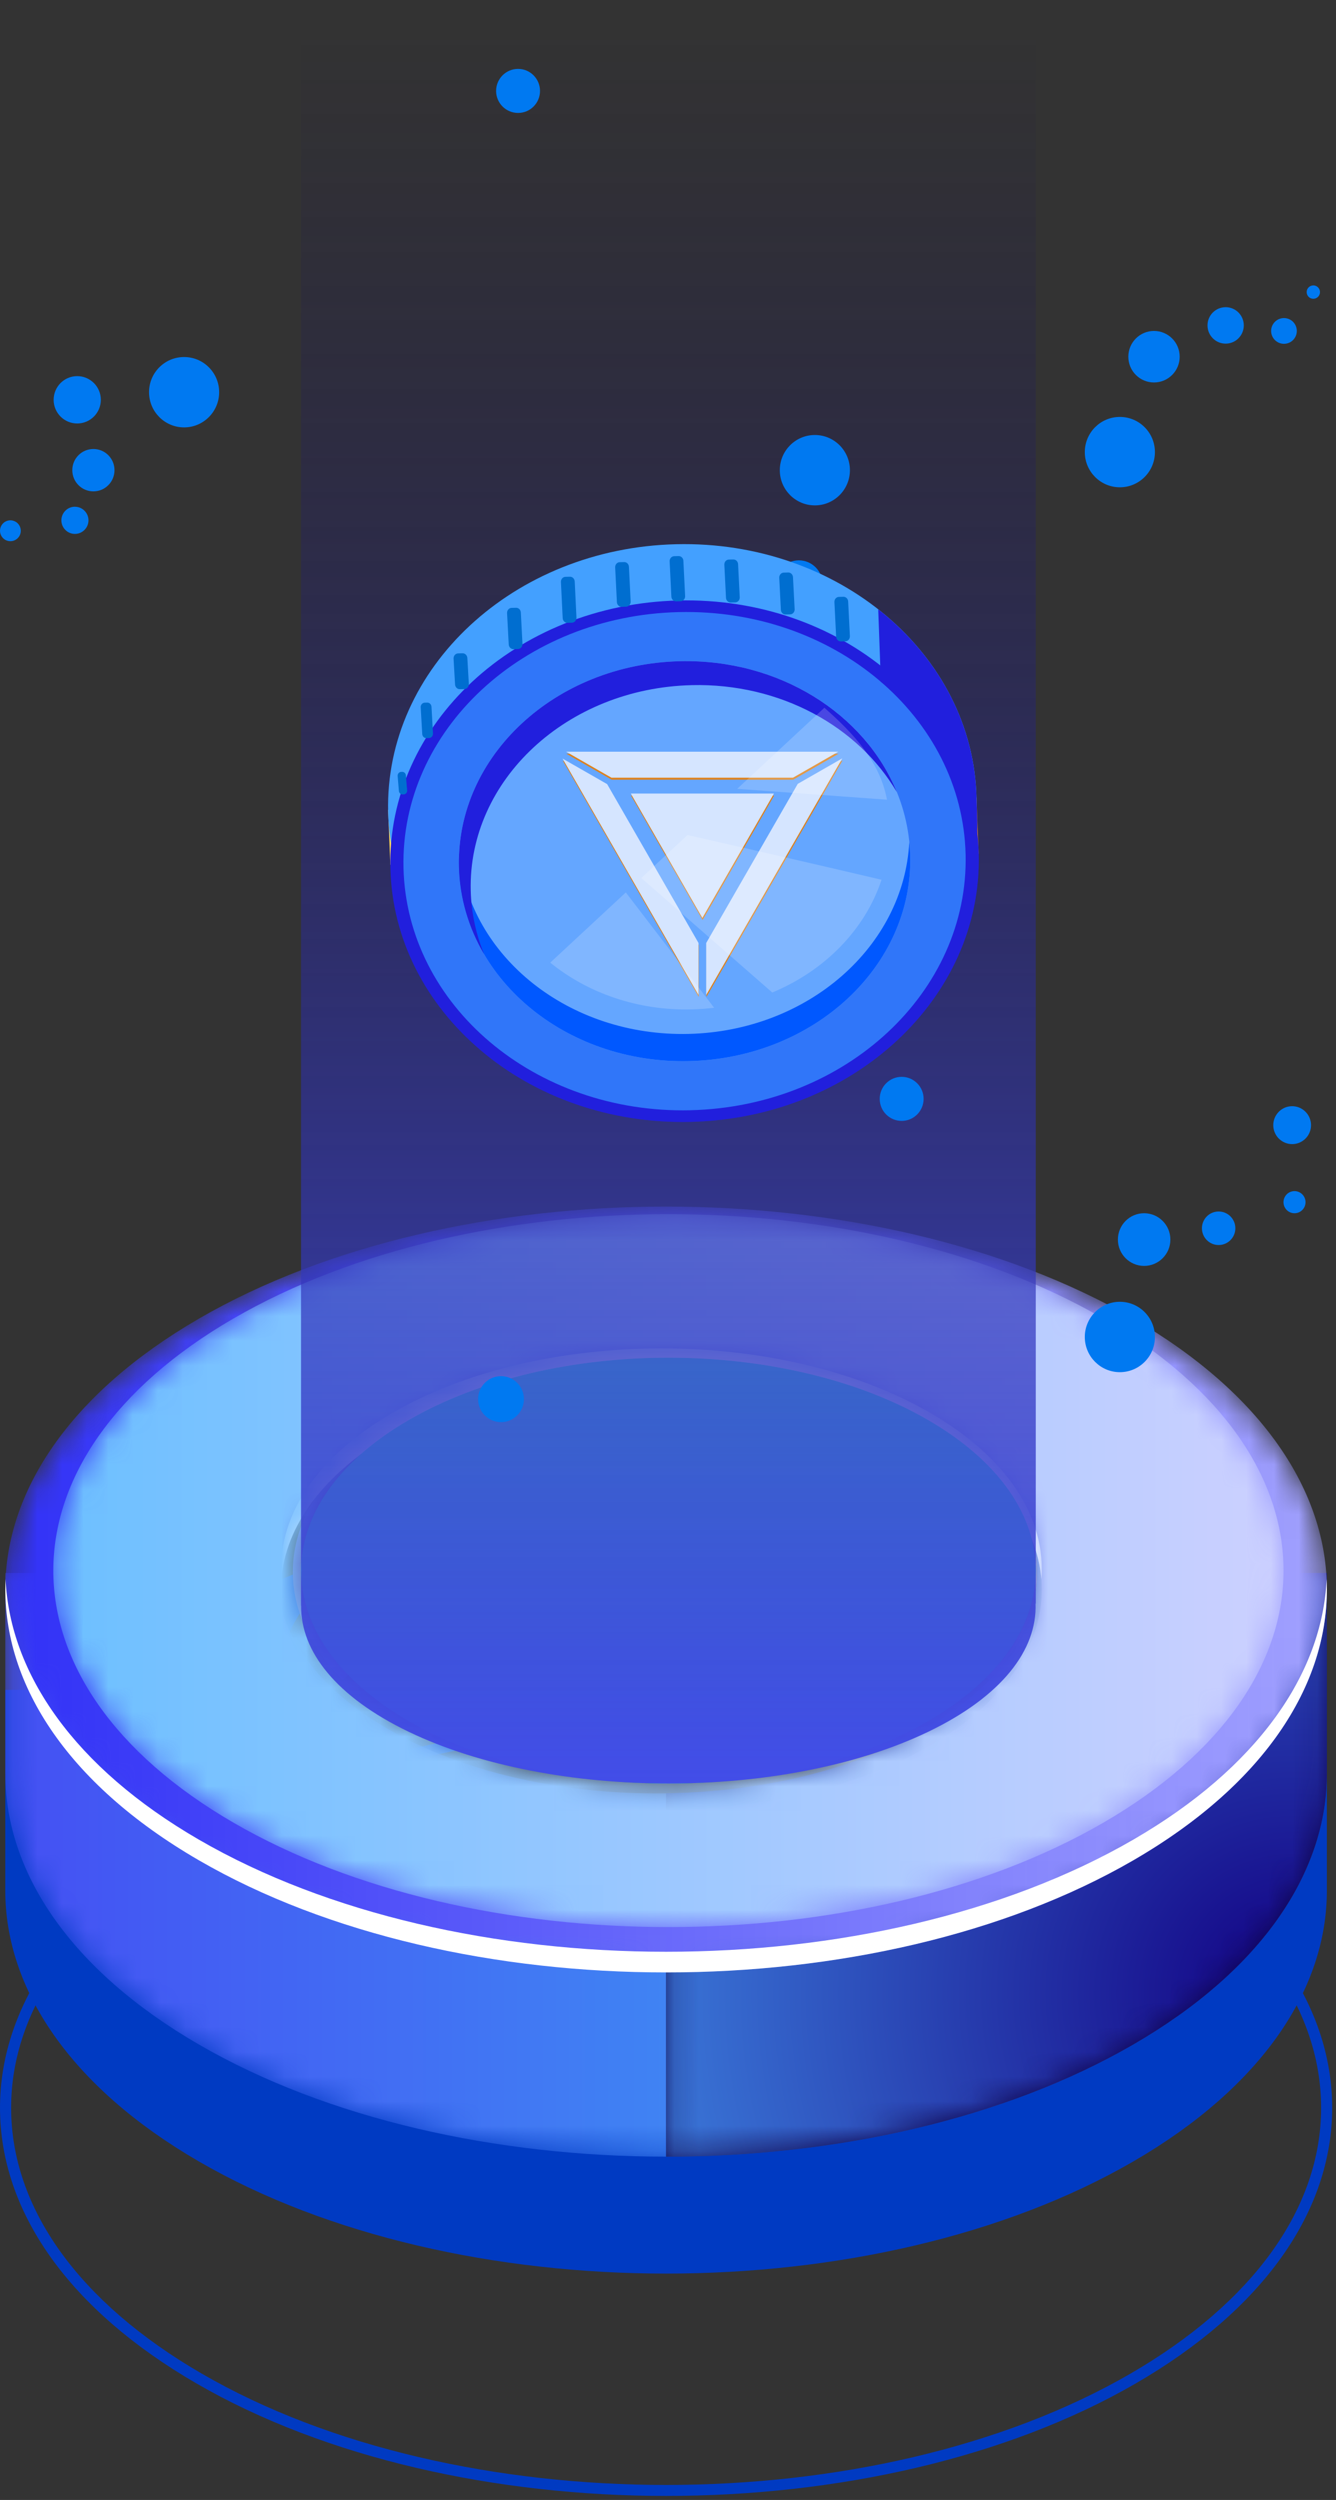 <svg xmlns="http://www.w3.org/2000/svg" xmlns:xlink="http://www.w3.org/1999/xlink" width="54" height="101" viewBox="0 0 54 101">
    <rect x="0" y="0" width="54" height="101" fill="#333333" stroke="none"/>
    <defs>
        <path id="ncqxnbzyea" d="M37.414 12.45c-6.004 3.479-15.74 3.479-21.744 0C10.038 9.188 9.689 4.026 14.62.527c-2.37.712-4.595 1.643-6.584 2.795-1.506.873-2.793 1.824-3.864 2.83H.214v8.11c0 3.96 2.608 7.919 7.822 10.939 10.431 6.043 27.342 6.043 37.773 0 5.214-3.02 7.822-6.979 7.822-10.938v-8.11h-3.958c-1.072-1.007-2.359-1.958-3.865-2.83-2.35-1.361-5.03-2.413-7.89-3.16 5.495 3.495 5.328 8.91-.504 12.287"/>
        <path id="qf9qyb5r1d" d="M11.17.162c2.859.748 5.54 1.8 7.89 3.16 1.506.873 2.793 1.824 3.864 2.83h3.958v8.11c0 3.96-2.608 7.919-7.822 10.94-5.215 3.02-12.05 4.531-18.886 4.53V15.055C3.98 15 7.76 14.134 10.665 12.45"/>
        <path id="lkm72baftg" d="M8.036 4.618c-10.43 6.042-10.43 15.838 0 21.88 10.431 6.04 27.342 6.041 37.773 0 10.43-6.042 10.43-15.838 0-21.88C40.592 1.598 33.756.088 26.921.087c-6.836 0-13.67 1.51-18.886 4.531m7.824 17.238c-6.005-3.478-6.005-9.118 0-12.595 6.005-3.479 15.74-3.479 21.745 0 6.004 3.477 6.004 9.117 0 12.595-3.003 1.74-6.938 2.608-10.872 2.608-3.935 0-7.87-.869-10.873-2.608"/>
        <path id="qpu5u0hlpj" d="M7.57 4.61c-9.709 5.625-9.708 14.744.001 20.368 9.71 5.625 25.452 5.625 35.161 0 9.71-5.623 9.71-14.743 0-20.367C37.877 1.799 31.514.393 25.152.393 18.787.393 12.424 1.8 7.57 4.611m7.08 16.266c-5.798-3.359-5.799-8.805 0-12.165 5.8-3.359 15.203-3.359 21.003 0 5.798 3.36 5.798 8.806 0 12.165-2.9 1.68-6.7 2.52-10.501 2.52-3.8 0-7.602-.84-10.501-2.52"/>
        <path id="rgsn4vuiwn" d="M.49.212l.032.003c.041.01.077.038.096.079L.63.33C.64.39.607.453.55.48L.353.57.233.314.332.271.428.226.431.225c.021-.01.04-.013.06-.013"/>
        <path id="oyik4rxamp" d="M27.02.29l1.229.034 1.229.034 2.451.2c.815.091 1.625.222 2.438.332.81.13 1.61.317 2.415.472.801.175 1.587.415 2.381.62.79.225 1.557.52 2.337.777.77.285 1.515.634 2.275.947.74.358 1.46.756 2.19 1.132l.011.007c1.016.597 1.995 1.257 2.911 2.001.915.744 1.767 1.574 2.503 2.503.735.926 1.354 1.954 1.786 3.063.434 1.107.674 2.294.68 3.487-.001 2.29-.908 4.503-2.277 6.292-1.371 1.802-3.146 3.256-5.061 4.425l-.552.336-.14-.243.545-.332c1.895-1.155 3.641-2.59 4.986-4.357 1.34-1.753 2.217-3.903 2.218-6.121-.005-1.156-.238-2.308-.66-3.384-.42-1.08-1.023-2.084-1.744-2.992-.722-.91-1.56-1.725-2.46-2.459-.903-.732-1.87-1.386-2.874-1.976l-.012-.006c-.723-.372-1.436-.767-2.168-1.12-.752-.312-1.491-.657-2.254-.94-.774-.254-1.535-.547-2.319-.77-.788-.203-1.568-.443-2.364-.615-.8-.155-1.594-.34-2.398-.47-.808-.109-1.613-.24-2.422-.33L29.463.637c-.408-.01-.814-.022-1.222-.033L27.63.588 27.02.57l-2.445.067-2.436.198c-.81.09-1.615.222-2.423.331-.803.129-1.598.315-2.398.469-.795.172-1.575.412-2.364.615-.784.222-1.545.516-2.319.77-.763.282-1.501.628-2.254.938-.371.164-.724.371-1.087.555l-1.081.566-.011.006c-1.005.59-1.971 1.242-2.875 1.976-.453.364-.882.757-1.297 1.163-.2.21-.406.415-.601.63l-.563.665c-.356.458-.69.933-.985 1.431-.135.256-.293.5-.412.765-.117.264-.256.52-.348.794-.105.27-.208.54-.28.821-.09.276-.153.557-.206.841-.07.282-.089.571-.129.857-.033.287-.029.577-.046.865.006 1.157.24 2.308.66 3.384.207.54.472 1.057.76 1.56.145.25.313.487.468.732.166.238.346.466.518.7.365.45.752.883 1.163 1.295.068.069.138.136.208.202l.427.395c.209.202.443.376.663.565.22.191.456.361.688.536.231.176.467.347.711.506.244.159.477.334.729.48l.746.454.01.007c1.3.749 2.662 1.386 4.061 1.927.7.269 1.408.516 2.124.74.36.105.716.226 1.08.318.362.095.721.204 1.088.287.728.18 1.462.338 2.2.478.369.064.737.139 1.108.194l1.113.164 1.118.136 1.121.108 1.123.08 1.125.051h.013c.204.005.407.01.611.013l.612.013.61-.005.612-.004c1.38-.03 2.757-.12 4.128-.272.686-.071 1.368-.172 2.05-.274l1.02-.175 1.014-.202c.674-.147 1.346-.3 2.011-.482.334-.084.666-.179.996-.28.33-.098.66-.194.986-.308.325-.112.656-.21.977-.337.322-.122.649-.235.967-.366l.954-.397.359-.164.58-.266c.041.085.08.169.122.254l-.587.268-.362.165-.963.401c-.107.044-.215.086-.323.127l-.651.243c-.324.126-.657.226-.986.34-.328.113-.661.21-.994.31-.333.102-.667.197-1.003.282-.67.184-1.348.337-2.026.484l-1.02.204-1.027.176c-.686.104-1.373.205-2.063.276-1.38.153-2.765.244-4.153.274l-.615.004-.615.004-.616-.012-.614-.012h-.014l-1.131-.053-1.13-.08-1.128-.108-1.124-.137c-.125-.016-.25-.034-.375-.052l-.746-.114c-.125-.018-.25-.039-.373-.06l-.743-.135c-.742-.14-1.482-.3-2.215-.482-.369-.083-.73-.193-1.096-.288-.123-.031-.244-.065-.365-.101l-.723-.22c-.721-.225-1.436-.474-2.142-.746-1.411-.545-2.787-1.189-4.1-1.946l-.01-.006-.755-.46c-.085-.05-.168-.102-.25-.156l-.488-.33c-.247-.16-.485-.333-.72-.513-.236-.177-.475-.349-.698-.542-.224-.193-.46-.37-.674-.575-.214-.202-.438-.396-.645-.607-.418-.419-.811-.86-1.184-1.32-.176-.238-.36-.47-.53-.714-.158-.25-.33-.492-.478-.75-.296-.514-.567-1.043-.78-1.599-.432-1.107-.673-2.294-.68-3.487.018-.297.014-.596.049-.892.04-.295.06-.594.132-.883.055-.293.12-.583.212-.867.075-.289.18-.567.288-.844.095-.283.237-.545.358-.816.121-.271.282-.522.422-.784.303-.51.644-.996 1.008-1.463l.573-.678c.198-.22.408-.428.61-.642.425-.412.86-.812 1.32-1.182.916-.744 1.895-1.404 2.91-2l.012-.007 1.092-.572c.367-.185.723-.393 1.098-.56.76-.313 1.505-.662 2.275-.947.78-.256 1.547-.552 2.337-.776.794-.204 1.58-.446 2.382-.62.805-.155 1.605-.342 2.415-.472.812-.109 1.622-.241 2.437-.332l2.451-.2"/>
        <path id="1cc8x244gr" d="M.597.386L.74.627.647.683.556.74.553.74.55.743.516.756C.458.77.396.746.363.692L.348.658C.33.598.355.533.41.5L.416.496l.181-.11z"/>
        <path id="1w55kqqf5t" d="M.49.66l.032.004C.563.674.599.7.618.743l.012.04C.636.84.61.895.56.924L.555.926.549.929.451.974l-.098.044L.235.764.428.675.431.674C.452.664.471.66.491.66"/>
        <path id="4uzh9imq2v" d="M19.09.051l.121.254-.587.267-.362.166-.962.401c-.321.133-.65.246-.975.37-.324.126-.656.225-.985.339l-.33.11c-.22.07-.443.134-.665.2-.332.103-.666.197-1.002.283-.67.184-1.347.337-2.026.485l-1.02.203-1.026.176c-.686.103-1.374.204-2.064.276-1.379.153-2.765.244-4.152.274l-.616.004-.617.004-.59-.012h-.026l-.618-.012.01-.281.595.012h.044l.587.012c.204 0 .408-.002.613-.004l.612-.004c1.38-.03 2.757-.12 4.127-.272.687-.072 1.369-.171 2.05-.274l1.02-.175 1.014-.202c.674-.147 1.347-.299 2.011-.482.334-.084.666-.179.995-.28.33-.098.661-.195.987-.308.325-.112.656-.211.977-.337.321-.122.648-.235.966-.367l.954-.396.359-.165"/>
        <path id="wxsk8px1sx" d="M.49.403l.038.005c.036.01.068.034.087.07l.012.034C.64.57.615.632.564.662L.559.666.556.668l-.19.1L.226.523l.094-.05.095-.049.01-.005C.446.409.47.403.491.403"/>
        <path id="urmebm13yz" d="M8.07.398l.139.242-.545.333c-.814.492-1.593 1.043-2.331 1.643-.903.733-1.74 1.549-2.463 2.458-.722.908-1.327 1.913-1.748 2.991C.7 9.143.467 10.295.46 11.451c.005 1.155.239 2.306.66 3.383.42 1.08 1.023 2.083 1.744 2.992.722.91 1.558 1.725 2.46 2.458.45.367.915.72 1.4 1.042.243.159.476.334.728.48l.746.454.01.007c.724.373 1.438.767 2.17 1.12.752.312 1.49.657 2.254.94.773.254 1.534.548 2.318.77l1.18.317c.395.098.782.23 1.184.299.8.154 1.594.34 2.398.469l1.21.171c.404.052.806.125 1.212.16l1.218.102c.406.03.812.073 1.218.096.408.01.815.022 1.223.033l1.221.034 2.445-.067 2.437-.198c.81-.09 1.615-.222 2.423-.33.405-.048.8-.153 1.201-.227l1.198-.243c.796-.172 1.576-.412 2.365-.614.398-.093.775-.251 1.163-.376l1.156-.396c.39-.122.754-.308 1.131-.46l1.124-.478c.372-.165.724-.371 1.088-.555l.515-.27.566-.296.14.243-.571.3-.522.272c-.366.186-.722.394-1.098.56l-1.134.484c-.38.153-.75.34-1.141.464l-1.166.399c-.39.125-.771.285-1.172.378-.794.205-1.58.446-2.382.62l-1.206.244c-.404.074-.802.18-1.21.228-.812.11-1.623.241-2.438.333l-2.452.198-2.46.069-1.23-.034-.614-.018-.614-.017c-.41-.022-.818-.064-1.226-.096l-1.226-.103c-.408-.034-.813-.108-1.22-.16l-1.217-.173c-.81-.13-1.61-.316-2.415-.472-.405-.07-.795-.202-1.193-.3l-1.188-.32c-.79-.225-1.558-.52-2.337-.777-.77-.285-1.515-.634-2.274-.947-.74-.357-1.46-.756-2.19-1.133-.005-.001-.009-.004-.012-.006l-.755-.46c-.254-.148-.49-.324-.737-.485-.49-.326-.961-.684-1.418-1.056-.915-.744-1.766-1.574-2.503-2.502-.736-.927-1.355-1.955-1.787-3.064C.426 13.83.185 12.643.18 11.451c.007-1.194.247-2.381.682-3.489.433-1.108 1.052-2.137 1.79-3.063.736-.928 1.589-1.757 2.504-2.501.749-.609 1.538-1.167 2.362-1.665"/>
        <path id="xueg6f3z2B" d="M.677.377L.71.381c.035.01.066.031.085.063l.015.034c.017.06-.006.124-.06.159L.748.638.745.64.562.751.421.51.512.453.605.398.607.396C.631.383.654.377.677.377"/>
        <path id="exmv9at84D" d="M0.046 0.228L1.28 0.228 1.28 1.466 0.046 1.466z"/>
        <path id="n6i6kfcmlE" d="M0.174 0.19L20.226 0.19 20.226 18.314 0.174 18.314z"/>
        <linearGradient id="lqpieuftlb" x1="0%" x2="100%" y1="49.999%" y2="49.999%">
            <stop offset="0%" stop-color="#4451F3"/>
            <stop offset="100%" stop-color="#3CB5F2"/>
        </linearGradient>
        <linearGradient id="z1bb7am21h" x1="0%" x2="100%" y1="50.001%" y2="50.001%">
            <stop offset="0%" stop-color="#2B2BF6"/>
            <stop offset="100%" stop-color="#A7A7FF"/>
        </linearGradient>
        <linearGradient id="0o3e4nzegk" x1="0%" x2="100%" y1="50%" y2="50%">
            <stop offset="0%" stop-color="#68BFFF"/>
            <stop offset="100%" stop-color="#D1D1FF"/>
        </linearGradient>
        <linearGradient id="rx1040mdgm" x1="50%" x2="50%" y1="0%" y2="100%">
            <stop offset="0%" stop-color="#0E044B" stop-opacity="0"/>
            <stop offset="100%" stop-color="#424DE8"/>
        </linearGradient>
        <radialGradient id="75imel9zxe" cx="94.952%" cy="77.673%" r="116.226%" fx="94.952%" fy="77.673%" gradientTransform="matrix(1 0 0 .903 0 .075)">
            <stop offset="0%" stop-color="#120082"/>
            <stop offset="100%" stop-color="#428DE8"/>
        </radialGradient>
    </defs>
    <g fill="none" fill-rule="evenodd">
        <g>
            <g>
                <g>
                    <g>
                        <path fill="#003AC2" d="M26.922 15.646c-6.796 0-13.593 1.499-18.766 4.496C3.186 23.02.45 26.835.45 30.882c0 4.046 2.737 7.86 7.708 10.74 10.347 5.995 27.186 5.994 37.532 0 4.97-2.88 7.708-6.693 7.708-10.74 0-4.047-2.738-7.861-7.71-10.74-5.172-2.997-11.969-4.496-18.765-4.496m0 30.915c-6.877 0-13.754-1.516-18.99-4.549C2.817 39.05 0 35.096 0 30.882c0-4.215 2.817-8.168 7.932-11.13 10.471-6.067 27.51-6.067 37.981 0 5.115 2.963 7.932 6.915 7.932 11.13 0 4.215-2.817 8.168-7.931 11.13-5.236 3.033-12.113 4.549-18.991 4.549" transform="translate(-1113 -310) translate(1113 308) translate(0 56.276)"/>
                        <path fill="#003AC2" d="M49.673 13.999c-1.072-1.007-2.359-1.958-3.865-2.83-2.35-1.361-5.03-2.413-7.89-3.161 5.495 3.495 5.328 8.91-.503 12.288-6.005 3.479-15.74 3.479-21.745 0-5.632-3.262-5.981-8.425-1.05-11.923-2.37.713-4.594 1.643-6.584 2.795-1.506.873-2.794 1.824-3.865 2.83H.214v8.11c0 3.959 2.608 7.918 7.823 10.939 10.43 6.042 27.341 6.042 37.772 0 5.214-3.02 7.822-6.98 7.822-10.939v-8.11h-3.958z" transform="translate(-1113 -310) translate(1113 308) translate(0 56.276)"/>
                        <path fill="#5351AF" d="M16.252 11.792c5.894-3.414 15.447-3.414 21.34 0 .956.553 1.754 1.163 2.4 1.81 3.336-3.343 2.537-7.69-2.4-10.55C31.7-.362 22.147-.362 16.253 3.05c-4.937 2.86-5.735 7.208-2.398 10.55.645-.646 1.443-1.256 2.398-1.81" transform="translate(-1113 -310) translate(1113 308) translate(0 56.276)"/>
                    </g>
                    <g transform="translate(-1113 -310) translate(1113 308) translate(0 59.397)">
                        <mask id="ecbie0anoc" fill="#fff">
                            <use xlink:href="#ncqxnbzyea"/>
                        </mask>
                        <path fill="url(#lqpieuftlb)" d="M37.414 12.45c-6.004 3.479-15.74 3.479-21.744 0C10.038 9.188 9.689 4.026 14.62.527c-2.37.712-4.595 1.643-6.584 2.795-1.506.873-2.793 1.824-3.864 2.83H.214v8.11c0 3.96 2.608 7.919 7.822 10.939 10.431 6.043 27.342 6.043 37.773 0 5.214-3.02 7.822-6.979 7.822-10.938v-8.11h-3.958c-1.072-1.007-2.359-1.958-3.865-2.83-2.35-1.361-5.03-2.413-7.89-3.16 5.495 3.495 5.328 8.91-.504 12.287" mask="url(#ecbie0anoc)"/>
                    </g>
                    <g>
                        <path fill="#0F054C" d="M19.06 3.323C16.71 1.96 14.028.91 11.168.163c5.495 3.495 5.328 8.91-.503 12.287C7.76 14.133 3.98 15 .174 15.053v14.68c6.835 0 13.67-1.51 18.886-4.532 5.215-3.02 7.822-6.98 7.822-10.938v-8.11h-3.958c-1.072-1.007-2.359-1.958-3.865-2.83" transform="translate(-1113 -310) translate(1113 308) translate(26.749 59.397)"/>
                        <g transform="translate(-1113 -310) translate(1113 308) translate(26.749 59.397)">
                            <mask id="w5pz5ri81f" fill="#fff">
                                <use xlink:href="#qf9qyb5r1d"/>
                            </mask>
                            <path fill="url(#75imel9zxe)" d="M19.06 3.323C16.71 1.962 14.029.91 11.17.163c5.494 3.494 5.327 8.91-.505 12.287C7.76 14.134 3.981 15 .174 15.054v14.679c6.835 0 13.67-1.51 18.886-4.531 5.214-3.021 7.822-6.98 7.822-10.94v-8.11h-3.958c-1.071-1.006-2.358-1.957-3.864-2.83" mask="url(#w5pz5ri81f)"/>
                        </g>
                    </g>
                    <g transform="translate(-1113 -310) translate(1113 308) translate(0 50.659)">
                        <mask id="7dm9bsl5ki" fill="#fff">
                            <use xlink:href="#lkm72baftg"/>
                        </mask>
                        <path fill="url(#z1bb7am21h)" d="M8.036 4.618c-10.43 6.042-10.43 15.838 0 21.88 10.431 6.04 27.342 6.041 37.773 0 10.43-6.042 10.43-15.838 0-21.88C40.592 1.598 33.756.088 26.921.087c-6.836 0-13.67 1.51-18.886 4.531m7.824 17.238c-6.005-3.478-6.005-9.118 0-12.595 6.005-3.479 15.74-3.479 21.745 0 6.004 3.477 6.004 9.117 0 12.595-3.003 1.74-6.938 2.608-10.872 2.608-3.935 0-7.87-.869-10.873-2.608" mask="url(#7dm9bsl5ki)"/>
                    </g>
                    <g fill="#FFF">
                        <path d="M45.809 20.046c-10.431 6.041-27.341 6.041-37.772 0C3.005 17.13.402 13.342.225 9.523c-.19 4.098 2.414 8.23 7.812 11.357 10.43 6.042 27.34 6.042 37.772 0 5.398-3.127 8.001-7.259 7.812-11.356-.178 3.819-2.78 7.607-7.812 10.522M37.605 2.808C31.6-.67 21.865-.67 15.86 2.808c-3.185 1.845-4.68 4.299-4.486 6.715.172-2.138 1.667-4.247 4.486-5.88 6.004-3.478 15.74-3.478 21.745 0 2.819 1.633 4.314 3.743 4.486 5.88.194-2.416-1.3-4.869-4.486-6.715" transform="translate(-1113 -310) translate(1113 308) translate(0 56.276)"/>
                    </g>
                    <g transform="translate(-1113 -310) translate(1113 308) translate(1.866 50.659)">
                        <mask id="wrvfpt2edl" fill="#fff">
                            <use xlink:href="#qpu5u0hlpj"/>
                        </mask>
                        <path fill="url(#0o3e4nzegk)" d="M7.57 4.61c-9.709 5.625-9.708 14.744.001 20.368 9.71 5.625 25.452 5.625 35.161 0 9.71-5.623 9.71-14.743 0-20.367C37.877 1.799 31.514.393 25.152.393 18.787.393 12.424 1.8 7.57 4.611m7.08 16.266c-5.798-3.359-5.799-8.805 0-12.165 5.8-3.359 15.203-3.359 21.003 0 5.798 3.36 5.798 8.806 0 12.165-2.9 1.68-6.7 2.52-10.501 2.52-3.8 0-7.602-.84-10.501-2.52" mask="url(#wrvfpt2edl)"/>
                    </g>
                    <g>
                        <path fill="#42E8E0" d="M37.518 71.027c-5.799 3.359-15.201 3.359-21.001 0-5.8-3.36-5.8-8.806 0-12.165 5.8-3.36 15.202-3.36 21.001 0 5.8 3.36 5.8 8.806 0 12.165" transform="translate(-1113 -310) translate(1113 308) translate(0 .51)"/>
                        <g fill="url(#rx1040mdgm)" transform="translate(-1113 -310) translate(1113 308) translate(0 .51) translate(11.82 .835)">
                            <path d="M30.035 65.44h.01V.986H.348v64.538h.005c-.027 1.843 1.419 3.69 4.345 5.096 5.8 2.786 15.202 2.786 21 0 2.973-1.428 4.41-3.31 4.337-5.182"/>
                        </g>
                        <path fill="#0079F1" d="M20.25 57.088c.512 0 .926.415.926.928 0 .513-.414.929-.925.929-.512 0-.926-.416-.926-.929 0-.513.414-.928.926-.928zm25.014-3.005c.782 0 1.417.637 1.417 1.422 0 .785-.635 1.422-1.417 1.422s-1.417-.637-1.417-1.422c0-.785.635-1.422 1.417-1.422zm.98-3.578c.586 0 1.062.477 1.062 1.065 0 .587-.476 1.064-1.062 1.064-.585 0-1.06-.477-1.06-1.064 0-.588.475-1.065 1.06-1.065zm3.012-.07c.373 0 .676.303.676.678 0 .374-.303.677-.676.677-.373 0-.675-.303-.675-.677 0-.375.302-.678.675-.678zm3.314-.748c.205.137.26.415.124.62-.137.205-.414.26-.618.124-.205-.137-.26-.415-.124-.62.137-.206.413-.261.618-.124zm.081-3.377c.35.235.446.71.212 1.062-.234.352-.708.447-1.058.212-.352-.234-.446-.71-.212-1.062.234-.352.708-.447 1.058-.212zm-16.207-1.315c.49 0 .888.398.888.89s-.398.89-.888.89-.887-.398-.887-.89.398-.89.887-.89zM22.248 34.283c.723 0 1.31.587 1.31 1.313 0 .725-.587 1.313-1.31 1.313-.723 0-1.31-.588-1.31-1.313 0-.726.587-1.313 1.31-1.313zm10.04-10.155c.53 0 .959.43.959.961 0 .531-.43.962-.96.962-.528 0-.957-.43-.957-.962 0-.531.429-.961.958-.961zm-31.754-1.6c.223.062.353.295.291.52-.063.223-.295.354-.518.291-.224-.063-.354-.295-.291-.52.063-.224.295-.355.518-.292zm2.494-.565c.302 0 .548.246.548.549 0 .303-.246.548-.548.548-.302 0-.547-.245-.547-.548 0-.303.245-.55.547-.55zm29.908-2.899c.782 0 1.417.637 1.417 1.422 0 .785-.635 1.422-1.417 1.422-.783 0-1.417-.637-1.417-1.422 0-.785.634-1.422 1.417-1.422zm-29.16.566c.47 0 .852.383.852.856 0 .472-.382.856-.852.856-.472 0-.854-.384-.854-.856 0-.473.382-.856.854-.856zm41.488-1.296c.782 0 1.417.636 1.417 1.421 0 .786-.635 1.422-1.417 1.422s-1.417-.636-1.417-1.422c0-.785.635-1.421 1.417-1.421zm-37.823-2.42c.782 0 1.417.636 1.417 1.421s-.635 1.422-1.417 1.422c-.783 0-1.417-.637-1.417-1.422 0-.785.634-1.421 1.417-1.421zm-4.32.772c.527 0 .955.428.955.957 0 .528-.428.956-.955.956-.527 0-.953-.428-.953-.956 0-.529.426-.957.953-.957zm43.523-1.826c.573 0 1.038.467 1.038 1.041 0 .575-.465 1.041-1.038 1.041s-1.038-.466-1.038-1.04c0-.575.465-1.042 1.038-1.042zm5.253-.52c.287 0 .519.233.519.52 0 .288-.232.52-.519.52-.286 0-.519-.232-.519-.52 0-.287.233-.52.519-.52zm-2.358-.44c.406 0 .734.33.734.736 0 .407-.328.737-.734.737-.405 0-.733-.33-.733-.737 0-.406.328-.735.733-.735zm3.544-.88c.149 0 .27.122.27.271 0 .15-.121.27-.27.27-.148 0-.269-.12-.269-.27 0-.15.12-.27.27-.27zM20.94 4.273c.49 0 .887.4.887.89 0 .493-.397.89-.887.89s-.888-.397-.888-.89c0-.49.398-.89.888-.89z" transform="translate(-1113 -310) translate(1113 308) translate(0 .51)"/>
                        <g>
                            <g transform="translate(-1113 -310) translate(1113 308) translate(0 .51) translate(0 16.448) translate(43.545 27.46)">
                                <mask id="sz1glnb4fo" fill="#fff">
                                    <use xlink:href="#rgsn4vuiwn"/>
                                </mask>
                                <path d="M.434.223L.428.226l-.194.09.12.253.195-.09C.62.45.65.365.62.295.594.242.543.212.49.212c-.018 0-.038.003-.056.01" mask="url(#sz1glnb4fo)"/>
                            </g>
                            <g transform="translate(-1113 -310) translate(1113 308) translate(0 .51) translate(0 16.448)">
                                <mask id="y4s3urffgq" fill="#fff">
                                    <use xlink:href="#oyik4rxamp"/>
                                </mask>
                                <path d="M44.094 27.94l-.121-.253-.581.266-.36.164-.953.397c-.318.131-.645.244-.967.366-.32.126-.652.225-.977.337-.325.114-.656.21-.986.308-.33.101-.662.196-.996.28-.665.183-1.337.335-2.01.482l-1.016.202-1.02.175c-.68.102-1.363.203-2.05.274-1.37.151-2.748.241-4.127.272l-.611.004-.611.005c-.205-.005-.408-.01-.612-.013l-.611-.012-.013-.001-1.125-.052-1.123-.08c-.374-.035-.747-.07-1.12-.107l-1.119-.136-1.113-.164c-.37-.055-.74-.13-1.109-.194-.737-.14-1.47-.298-2.2-.478-.366-.083-.725-.192-1.087-.287-.364-.092-.72-.213-1.08-.319-.716-.223-1.424-.47-2.124-.74-1.399-.54-2.762-1.177-4.06-1.926-.004-.002-.008-.004-.01-.007l-.747-.454c-.252-.146-.485-.321-.729-.48-.244-.159-.48-.33-.71-.506-.233-.175-.47-.345-.69-.536-.22-.189-.453-.363-.662-.565-.212-.2-.431-.39-.635-.597-.411-.412-.798-.844-1.163-1.296-.172-.233-.352-.461-.518-.699-.155-.245-.323-.481-.468-.732-.288-.503-.553-1.02-.76-1.56-.42-1.076-.654-2.227-.66-3.384.017-.288.013-.578.046-.865.04-.286.059-.575.13-.857.052-.284.115-.565.205-.841.072-.28.175-.55.28-.82.092-.275.23-.531.348-.795.119-.264.277-.509.412-.765.296-.498.629-.973.985-1.431l.563-.665c.195-.215.4-.42.6-.63.416-.406.845-.8 1.298-1.163.904-.734 1.87-1.386 2.875-1.976l.01-.006c.361-.19.722-.378 1.082-.566.363-.184.716-.39 1.087-.555.753-.31 1.491-.656 2.254-.938.774-.254 1.535-.548 2.319-.77.789-.203 1.569-.443 2.364-.615.8-.154 1.595-.34 2.398-.469.808-.11 1.613-.24 2.423-.33l2.436-.199L27.02.571l1.222.034 1.222.033c.812.067 1.625.133 2.437.198.809.091 1.614.222 2.422.332.804.129 1.598.314 2.398.469.796.172 1.576.412 2.364.615.784.223 1.545.516 2.319.77.763.283 1.502.628 2.254.94.732.353 1.445.748 2.168 1.12l.012.006c1.003.59 1.97 1.244 2.873 1.976.902.734 1.739 1.55 2.46 2.46.722.907 1.326 1.912 1.745 2.99.422 1.077.655 2.229.66 3.385 0 2.218-.877 4.368-2.218 6.121-1.345 1.767-3.09 3.202-4.986 4.357l-.545.332.14.243.552-.336c1.915-1.169 3.69-2.623 5.061-4.425 1.37-1.79 2.276-4.003 2.276-6.292-.005-1.193-.245-2.38-.679-3.487-.432-1.109-1.05-2.137-1.786-3.063-.736-.93-1.588-1.759-2.503-2.503-.916-.744-1.895-1.404-2.91-2.001l-.011-.007c-.731-.376-1.452-.774-2.191-1.132-.76-.313-1.506-.662-2.275-.947-.78-.257-1.547-.552-2.337-.777-.794-.205-1.58-.445-2.381-.62-.805-.155-1.605-.342-2.415-.472-.813-.11-1.623-.24-2.438-.333L29.478.358l-1.23-.034L27.02.29 24.56.358 22.11.557c-.815.09-1.625.223-2.437.332-.81.13-1.61.317-2.415.473-.802.173-1.588.415-2.382.619-.79.224-1.557.52-2.337.776-.77.285-1.516.634-2.275.948-.375.166-.731.374-1.098.559l-1.092.572-.012.007c-1.015.596-1.994 1.256-2.91 2-.46.37-.895.77-1.32 1.182-.202.214-.412.423-.61.642l-.573.678c-.364.467-.705.953-1.008 1.463-.14.262-.3.513-.422.784-.121.271-.263.533-.358.816-.107.277-.213.555-.288.844-.092.284-.157.574-.212.867-.071.29-.091.588-.132.883-.035.296-.031.595-.048.892.006 1.193.247 2.38.68 3.487.212.556.483 1.085.78 1.6.147.257.319.499.478.75.17.243.353.475.529.713.373.46.766.901 1.184 1.32.207.211.431.405.645.607.213.206.45.382.674.575.223.193.462.365.698.542.235.18.473.353.72.514.247.16.483.337.738.485l.755.46.01.006c1.313.757 2.689 1.4 4.1 1.946.706.272 1.42.52 2.142.746.363.106.721.227 1.088.321.365.095.727.205 1.096.288.733.182 1.473.341 2.215.482.372.064.742.14 1.116.195.374.055.746.118 1.12.166l1.125.137 1.128.108 1.13.08 1.131.052.014.001.614.012.616.012c.205 0 .41-.002.615-.004l.615-.004c1.388-.03 2.773-.12 4.153-.274.69-.071 1.377-.172 2.063-.276l1.026-.176 1.021-.204c.678-.147 1.356-.3 2.026-.484.336-.085.67-.18 1.003-.283.333-.098.666-.196.994-.31.329-.113.662-.213.986-.34.324-.123.653-.236.974-.369l.963-.401.362-.165.587-.268" mask="url(#y4s3urffgq)"/>
                            </g>
                            <g transform="translate(-1113 -310) translate(1113 308) translate(0 .51) translate(0 16.448) translate(45.41 26.213)">
                                <mask id="uywxxluu1s" fill="#fff">
                                    <use xlink:href="#1cc8x244gr"/>
                                </mask>
                                <path d="M.416.496L.41.5C.344.54.322.626.363.692c.04.065.122.087.187.05L.556.74.74.627.597.386l-.181.11z" mask="url(#uywxxluu1s)"/>
                            </g>
                        </g>
                        <g>
                            <g transform="translate(-1113 -310) translate(1113 308) translate(0 .51) translate(24.883 7.71) translate(18.662)">
                                <mask id="9sq5pg2kgu" fill="#fff">
                                    <use xlink:href="#1w55kqqf5t"/>
                                </mask>
                                <path d="M.434.672L.428.675.235.764l.118.254.196-.09L.56.924C.622.887.648.81.618.743.595.69.544.66.49.66.472.66.452.664.434.672" mask="url(#9sq5pg2kgu)"/>
                            </g>
                            <g transform="translate(-1113 -310) translate(1113 308) translate(0 .51) translate(24.883 7.71) translate(0 .624)">
                                <mask id="dz27544gpw" fill="#fff">
                                    <use xlink:href="#4uzh9imq2v"/>
                                </mask>
                                <path d="M19.211.305L19.09.05l-.581.265-.359.165-.954.396c-.318.132-.645.245-.966.367-.321.126-.652.225-.977.337-.326.113-.657.21-.987.308-.33.101-.66.196-.995.28-.664.183-1.337.335-2.011.482l-1.014.202-1.02.175c-.681.103-1.363.202-2.05.274-1.37.152-2.748.242-4.127.272l-.612.004-.613.004-.587-.011-.026-.001-.613-.012-.01.28.618.013h.025l.591.012.617-.004c.205 0 .41-.002.616-.004 1.387-.03 2.773-.121 4.152-.274.69-.072 1.378-.173 2.064-.276l1.026-.176 1.02-.203c.679-.148 1.356-.301 2.026-.485.336-.086.67-.18 1.002-.283.333-.098.667-.195.995-.31.329-.114.661-.213.985-.34.325-.123.654-.236.975-.369l.962-.4.362-.167.587-.267" mask="url(#dz27544gpw)"/>
                            </g>
                            <path d="M1.068 4.332c-.002.077.06.142.137.143h.009l.005-.28-.008-.001h-.004c-.076 0-.138.061-.139.138" transform="translate(-1113 -310) translate(1113 308) translate(0 .51) translate(24.883 7.71)"/>
                        </g>
                        <g>
                            <g transform="translate(-1113 -310) translate(1113 308) translate(0 .51) translate(0 4.59) translate(45.41 21.844)">
                                <mask id="c7htzwxkay" fill="#fff">
                                    <use xlink:href="#wxsk8px1sx"/>
                                </mask>
                                <path d="M.426.419l-.01.005-.189.099.138.245.19-.1.009-.005C.626.625.649.544.614.478.59.43.542.403.492.403.469.403.447.408.426.419" mask="url(#c7htzwxkay)"/>
                            </g>
                            <g transform="translate(-1113 -310) translate(1113 308) translate(0 .51) translate(0 4.59)">
                                <mask id="4tvzppj7gA" fill="#fff">
                                    <use xlink:href="#urmebm13yz"/>
                                </mask>
                                <path d="M45.966 22.511l-.14-.243-.566.296-.515.27c-.364.184-.716.39-1.088.555l-1.124.478c-.377.152-.742.338-1.13.46l-1.157.396c-.388.125-.765.283-1.163.376-.789.202-1.569.442-2.365.614l-1.198.243c-.4.074-.796.179-1.201.227-.808.108-1.613.24-2.423.33l-2.437.198-2.445.067-1.221-.034c-.408-.01-.815-.022-1.223-.033-.406-.023-.812-.065-1.218-.096l-1.218-.102c-.406-.035-.808-.108-1.211-.16l-1.21-.171c-.805-.13-1.599-.315-2.399-.47-.402-.068-.79-.2-1.184-.298-.394-.105-.787-.21-1.18-.317-.784-.222-1.545-.516-2.318-.77-.764-.283-1.502-.628-2.254-.94-.732-.353-1.446-.747-2.17-1.12l-.01-.007c-.249-.15-.497-.303-.746-.454-.252-.146-.485-.321-.729-.48-.484-.322-.948-.675-1.398-1.042-.903-.733-1.739-1.548-2.461-2.458-.721-.909-1.324-1.912-1.744-2.992-.421-1.077-.655-2.228-.66-3.383.007-1.157.24-2.308.662-3.386.42-1.078 1.026-2.083 1.748-2.991.722-.91 1.56-1.725 2.463-2.458.738-.6 1.517-1.15 2.33-1.643L8.21.64l-.14-.242-.551.335c-.824.498-1.613 1.056-2.362 1.665-.915.744-1.768 1.573-2.505 2.501-.737.926-1.356 1.955-1.79 3.063C.428 9.07.188 10.257.18 11.451c.005 1.192.246 2.38.678 3.486.432 1.109 1.051 2.137 1.787 3.064.737.928 1.588 1.758 2.503 2.502.457.372.928.73 1.418 1.056.246.16.483.337.737.485l.755.46c.003.002.007.005.011.006.73.377 1.451.776 2.19 1.133.76.313 1.506.662 2.275.947.78.257 1.548.552 2.337.777l1.188.32c.398.098.788.23 1.193.3.805.156 1.605.342 2.415.472l1.218.172c.406.053.81.127 1.219.161.409.034.817.07 1.226.103.408.032.816.074 1.226.096l1.229.035 1.23.034 2.46-.069 2.451-.198c.815-.092 1.626-.223 2.438-.333.408-.048.806-.154 1.21-.228l1.206-.244c.802-.174 1.588-.415 2.382-.62.4-.093.782-.253 1.172-.378l1.166-.399c.392-.123.76-.311 1.14-.464l1.135-.483c.376-.167.732-.375 1.098-.56l.522-.273.571-.3" mask="url(#4tvzppj7gA)"/>
                            </g>
                            <g transform="translate(-1113 -310) translate(1113 308) translate(0 .51) translate(0 4.59) translate(7.465)">
                                <mask id="g1megajs8C" fill="#fff">
                                    <use xlink:href="#xueg6f3z2B"/>
                                </mask>
                                <path d="M.61.394L.605.398C.543.434.48.472.42.509l.141.242.183-.11C.746.638.749.637.75.636.816.595.836.51.796.444.77.401.723.377.676.377.655.377.632.383.61.394" mask="url(#g1megajs8C)"/>
                            </g>
                        </g>
                        <g transform="translate(-1113 -310) translate(1113 308) translate(0 .51) translate(53.498 35.171)"/>
                    </g>
                </g>
                <g>
                    <path fill="#DD821F" d="M22.923 10.544L23.874 13.047 23.784 10.773 23.257 9.442z" transform="translate(-1113 -310) translate(1113 308) translate(15.686 23.459)"/>
                    <g>
                        <path fill="#FFD85A" d="M.09 13.16L0 10.927s1.88 1.883 1.882 1.928c0 .046-1.793.303-1.793.303" transform="translate(-1113 -310) translate(1113 308) translate(15.686 23.459) translate(0 .322)"/>
                        <path fill="#DD821F" d="M11.89 15.387L14.783 10.36 8.998 10.36zM11.735 16.399L8.041 9.979 6.24 8.949 11.734 18.496zM6.382 8.671L8.215 9.72 15.553 9.72 17.385 8.671zM15.746 9.968L12.045 16.399 12.045 18.497 17.546 8.937z" transform="translate(-1113 -310) translate(1113 308) translate(15.686 23.459) translate(0 .322)"/>
                        <path fill="#43A0FF" d="M12.145 19.776c6.567-.158 11.778-3.508 11.64-9.324C23.644 4.635 18.208.048 11.641.206 5.075.363-.136 5.206.002 11.023c.14 5.817 5.576 8.91 12.143 8.753" transform="translate(-1113 -310) translate(1113 308) translate(15.686 23.459) translate(0 .322)"/>
                        <path fill="#211FDD" d="M12.235 23.543c6.567-.158 11.778-5.001 11.639-10.818-.138-5.817-5.575-10.404-12.142-10.246-6.568.157-11.778 5-11.639 10.817.138 5.817 5.575 10.405 12.142 10.247" transform="translate(-1113 -310) translate(1113 308) translate(15.686 23.459) translate(0 .322)"/>
                        <g transform="translate(-1113 -310) translate(1113 308) translate(15.686 23.459) translate(0 .322) translate(3.65 5.233)">
                            <mask id="xdrnopskqF" fill="#fff">
                                <use xlink:href="#n6i6kfcmlE"/>
                            </mask>
                            <path fill="#211FDD" d="M16.632.19c2.157 1.85 3.523 4.425 3.591 7.303.14 5.816-5.072 10.66-11.64 10.817-3.248.078-6.218-1.006-8.409-2.825L16.632.19z" mask="url(#xdrnopskqF)"/>
                        </g>
                        <path fill="#3076F9" d="M12.223 23.073c6.275-.15 11.253-4.778 11.12-10.335-.132-5.557-5.326-9.94-11.6-9.79C5.469 3.1.491 7.728.623 13.285c.133 5.557 5.327 9.94 11.6 9.789" transform="translate(-1113 -310) translate(1113 308) translate(15.686 23.459) translate(0 .322)"/>
                        <path fill="#64A6FF" d="M12.176 21.088c5.037-.12 9.034-3.835 8.927-8.296-.106-4.461-4.275-7.98-9.312-7.859-5.037.121-9.034 3.836-8.927 8.297.106 4.46 4.275 7.98 9.312 7.858" transform="translate(-1113 -310) translate(1113 308) translate(15.686 23.459) translate(0 .322)"/>
                        <path fill="#0058FF" d="M2.864 13.23c-.005-.185 0-.368.01-.55.42 4.197 4.448 7.426 9.276 7.31 4.828-.117 8.697-3.535 8.916-7.747.02.181.033.364.038.548.106 4.462-3.89 8.176-8.928 8.297-5.037.122-9.206-3.397-9.312-7.858" transform="translate(-1113 -310) translate(1113 308) translate(15.686 23.459) translate(0 .322)"/>
                        <path fill="#211FDD" d="M12.268 5.9c-5.037.12-9.033 3.835-8.927 8.295.021.905.212 1.77.54 2.573-.621-1.06-.987-2.26-1.017-3.538-.107-4.461 3.89-8.176 8.926-8.297 4.017-.096 7.479 2.122 8.772 5.286-1.55-2.639-4.7-4.406-8.294-4.32" transform="translate(-1113 -310) translate(1113 308) translate(15.686 23.459) translate(0 .322)"/>
                        <path fill="#DD821F" d="M12.713 15.387L15.605 10.36 9.82 10.36zM12.557 16.399L8.863 9.979 7.063 8.949 12.557 18.496zM7.205 8.671L9.037 9.72 16.376 9.72 18.208 8.671zM16.569 9.968L12.868 16.399 12.867 18.497 18.369 8.937z" transform="translate(-1113 -310) translate(1113 308) translate(15.686 23.459) translate(0 .322)"/>
                        <path fill="#D5E5FF" d="M12.703 15.305L15.596 10.279 9.811 10.279zM12.548 16.317L8.854 9.898 7.053 8.867 12.547 18.415zM7.195 8.589L9.028 9.638 16.366 9.638 18.198 8.589zM16.559 9.887L12.858 16.317 12.858 18.416 18.359 8.856z" transform="translate(-1113 -310) translate(1113 308) translate(15.686 23.459) translate(0 .322)"/>
                        <g fill="#FFF" opacity=".18">
                            <path d="M3.975 6.89l1.87-1.739c1.802.41 5.16 1.177 7.841 1.809-.666 2.013-2.293 3.674-4.417 4.555L3.975 6.89zM6.919 12.131c-.298.036-.6.06-.906.067-2.202.053-4.217-.671-5.717-1.89L3.35 7.472l3.57 4.66zM7.852 3.286L11.376.011c1.185 1.04 2.245 2.184 2.53 3.714l-6.054-.439z" transform="translate(-1113 -310) translate(1113 308) translate(15.686 23.459) translate(0 .322) translate(6.259 6.802)"/>
                        </g>
                        <path fill="#211FDD" d="M23.784 10.452c.02.865.101 1.492-.101 2.302-.262-.853-.83-3.406-.83-3.406l-.906-2.029-.754-.623-1.276-.933-.106-2.926c2.376 1.867 3.9 4.571 3.973 7.615" transform="translate(-1113 -310) translate(1113 308) translate(15.686 23.459) translate(0 .322)"/>
                        <path fill="#006ED0" d="M.77 10.153l-.05-.6C.719 9.469.652 9.4.572 9.402l-.045.002c-.08.002-.143.073-.141.159l.05.6c.001.085.068.153.149.151h.045c.08-.003.144-.073.142-.16M1.815 7.856l-.06-1.078c-.003-.097-.08-.175-.17-.173l-.105.003c-.092.002-.164.083-.162.18l.062 1.079c.002.098.078.175.17.173l.104-.003c.092-.002.164-.083.161-.18M3.264 5.853l-.06-1.045c-.003-.11-.09-.198-.193-.196l-.182.005c-.103.002-.185.094-.183.205l.061 1.045c.003.11.09.198.192.195l.182-.004c.104-.002.185-.095.183-.205M5.432 4.236L5.366 2.97c-.003-.111-.089-.199-.192-.196l-.182.004c-.103.002-.185.094-.183.205l.067 1.266c.002.11.088.198.191.196l.182-.004c.104-.003.186-.095.183-.205M7.614 3.173l-.07-1.458c-.004-.111-.09-.199-.193-.196l-.182.004c-.104.003-.186.094-.183.205l.071 1.458c.003.111.089.199.192.196l.181-.004c.105-.002.186-.094.184-.205M9.805 2.525l-.07-1.402c-.002-.11-.088-.198-.191-.195L9.36.932c-.103.002-.184.094-.182.205l.07 1.402c.002.11.088.198.192.195l.181-.004c.104-.002.186-.094.183-.205M12.006 2.304l-.07-1.423c-.002-.111-.088-.198-.191-.196l-.182.004c-.104.003-.186.095-.183.206l.07 1.422c.002.111.089.199.192.196l.182-.004c.104-.002.185-.094.182-.205M14.214 2.351l-.067-1.333c-.003-.111-.089-.199-.192-.196l-.182.004c-.104.002-.186.094-.182.205l.067 1.334c.002.11.088.198.192.195l.182-.004c.104-.002.185-.094.182-.205M16.433 2.836l-.067-1.291c-.002-.111-.089-.199-.192-.197l-.182.005c-.103.002-.185.094-.182.205l.066 1.291c.003.111.089.199.192.196l.182-.004c.104-.002.185-.094.183-.205M18.666 3.923l-.07-1.397c-.002-.111-.088-.199-.192-.197l-.182.005c-.103.002-.185.094-.182.205l.07 1.398c.002.11.088.198.191.196l.182-.005c.103-.002.185-.094.183-.205" transform="translate(-1113 -310) translate(1113 308) translate(15.686 23.459) translate(0 .322)"/>
                    </g>
                </g>
            </g>
        </g>
    </g>
</svg>
